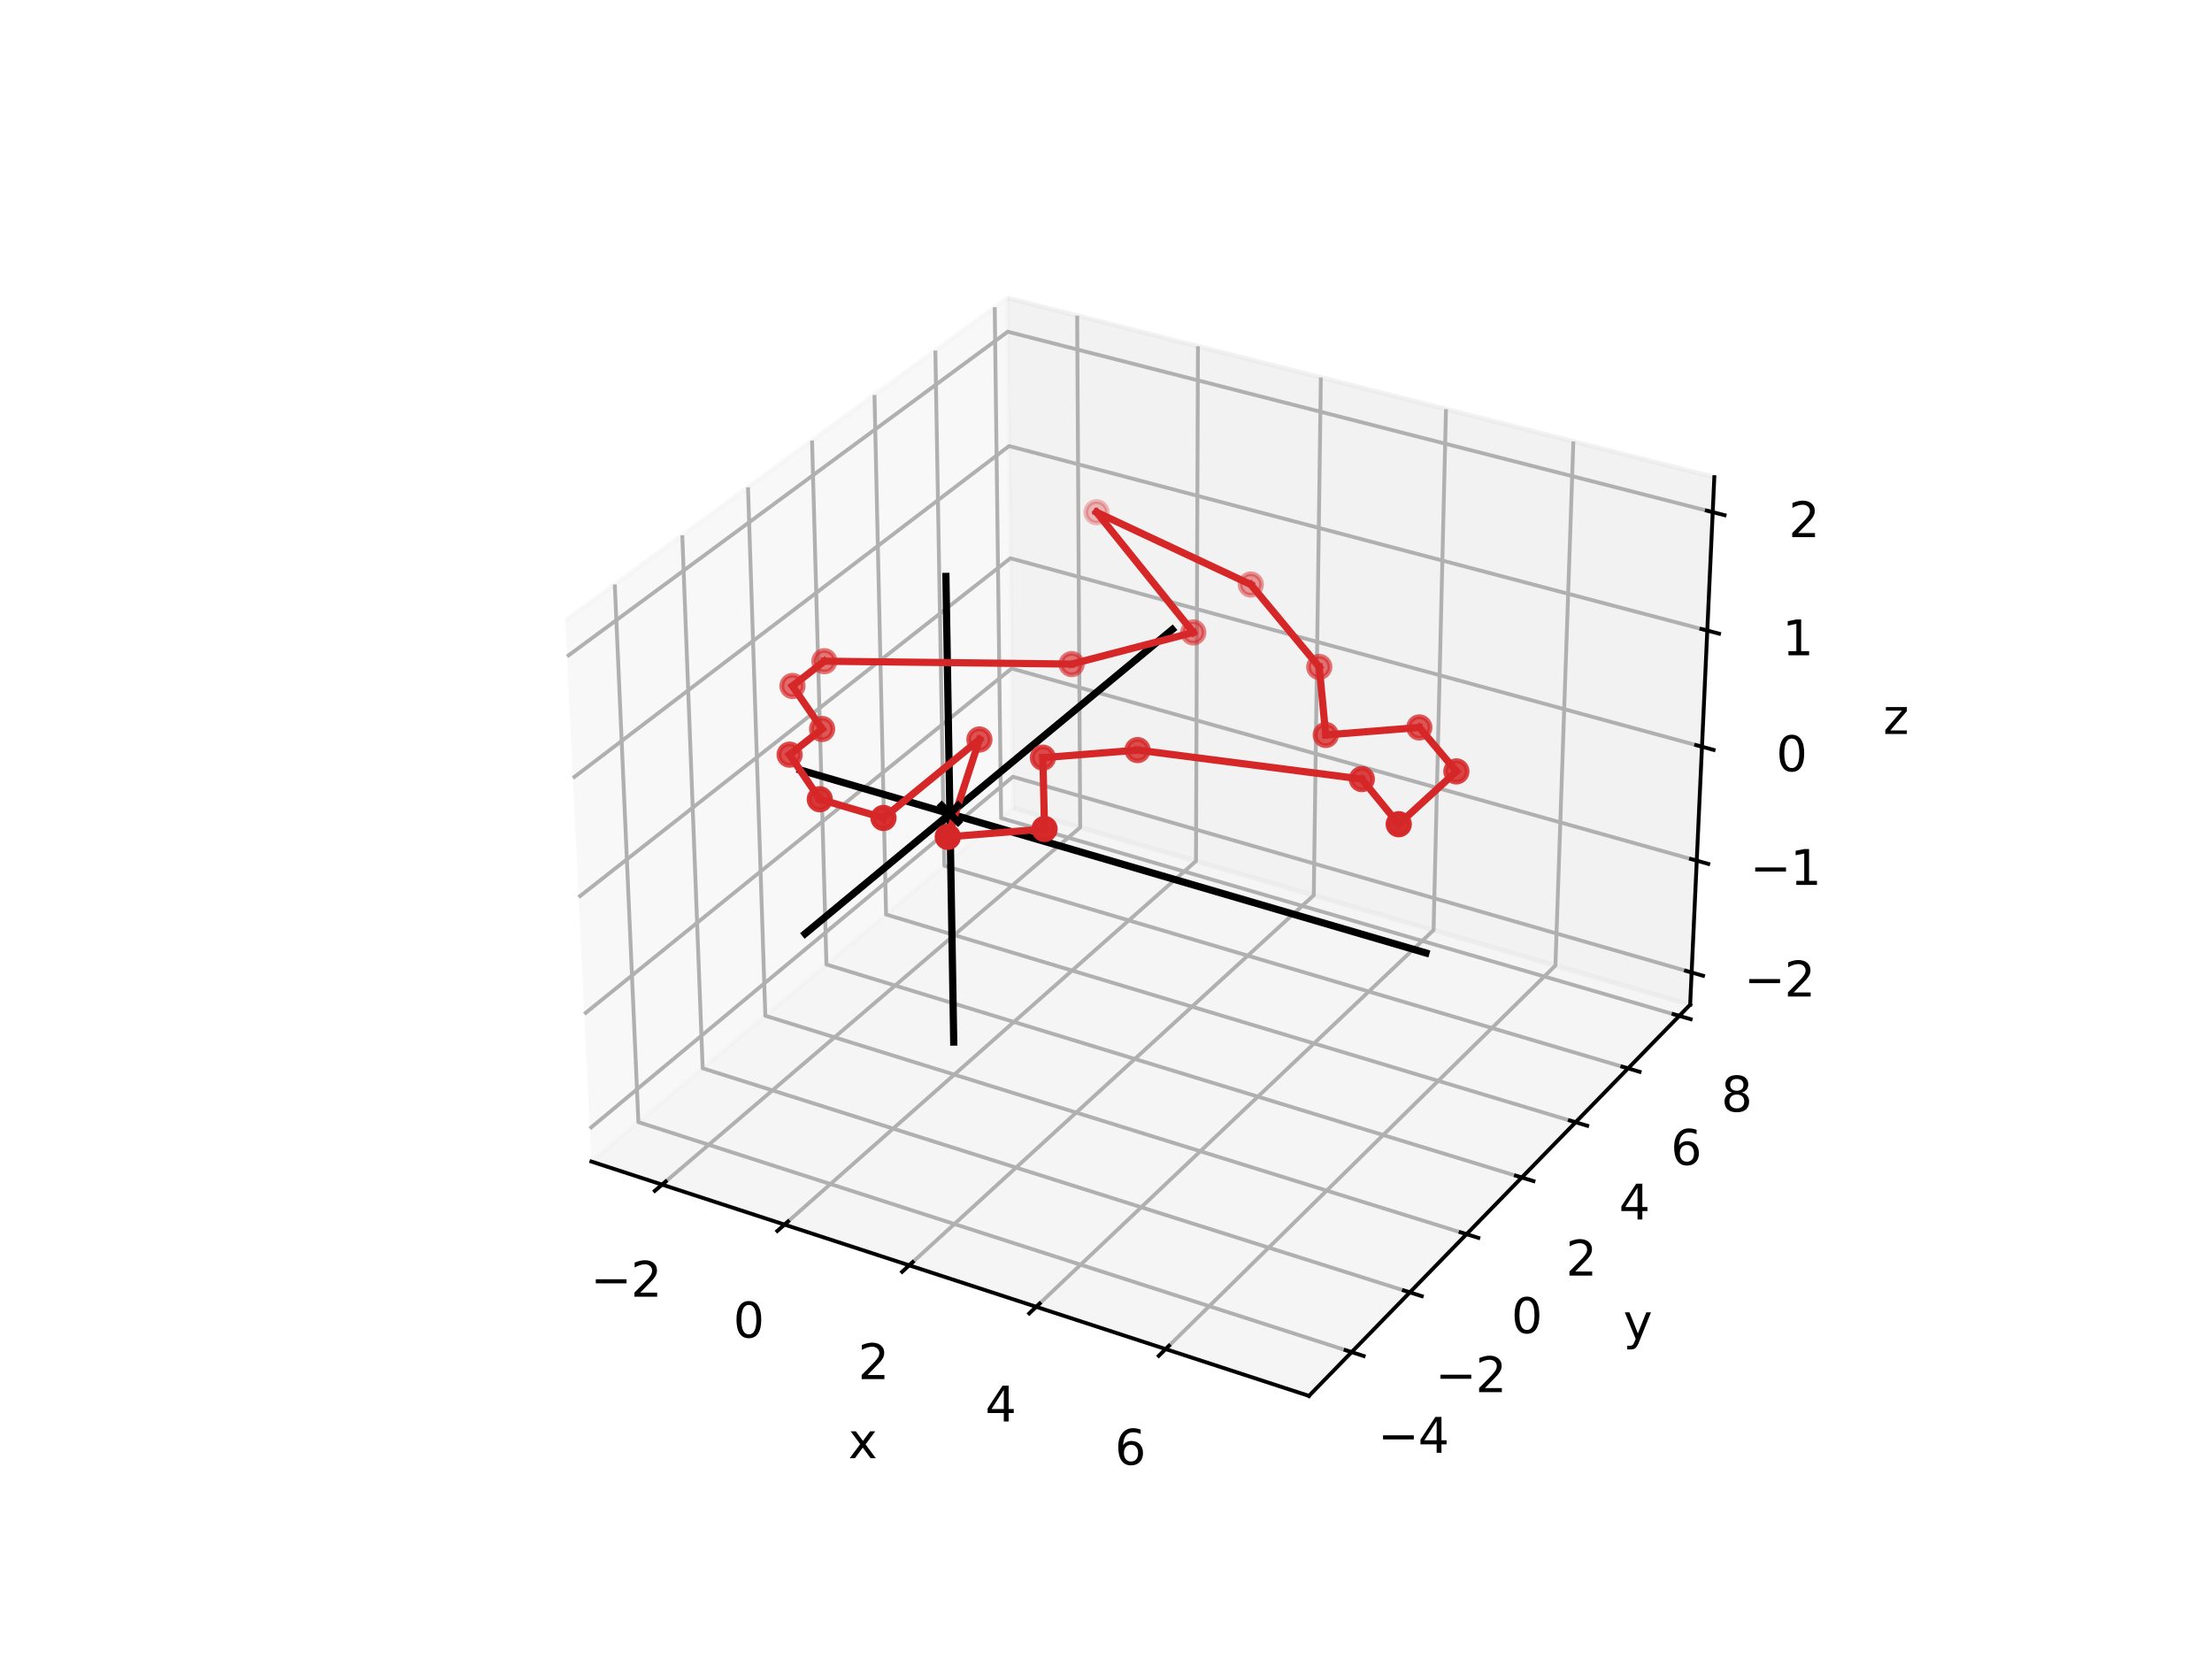 <?xml version="1.0" encoding="utf-8" standalone="no"?>
<!DOCTYPE svg PUBLIC "-//W3C//DTD SVG 1.1//EN"
  "http://www.w3.org/Graphics/SVG/1.1/DTD/svg11.dtd">
<svg xmlns:xlink="http://www.w3.org/1999/xlink" width="460.8pt" height="345.6pt" viewBox="0 0 460.8 345.6" xmlns="http://www.w3.org/2000/svg" version="1.1">
 <defs>
  <style type="text/css">*{stroke-linejoin: round; stroke-linecap: butt}</style>
 </defs>
 <g id="figure_1">
  <g id="patch_1">
   <path d="M 0 345.6 
L 460.8 345.6 
L 460.8 0 
L 0 0 
z
" style="fill: #ffffff"/>
  </g>
  <g id="patch_2">
   <path d="M 103.104 307.584 
L 369.216 307.584 
L 369.216 41.472 
L 103.104 41.472 
z
" style="fill: #ffffff"/>
  </g>
  <g id="pane3d_1">
   <g id="patch_3">
    <path d="M 123.197 241.969 
L 211.076 168.307 
L 209.855 62.074 
L 117.77 129.273 
" style="fill: #f2f2f2; opacity: 0.5; stroke: #f2f2f2; stroke-linejoin: miter"/>
   </g>
  </g>
  <g id="pane3d_2">
   <g id="patch_4">
    <path d="M 211.076 168.307 
L 352.09 209.295 
L 357.123 99.402 
L 209.855 62.074 
" style="fill: #e6e6e6; opacity: 0.5; stroke: #e6e6e6; stroke-linejoin: miter"/>
   </g>
  </g>
  <g id="pane3d_3">
   <g id="patch_5">
    <path d="M 123.197 241.969 
L 272.679 290.79 
L 352.09 209.295 
L 211.076 168.307 
" style="fill: #ececec; opacity: 0.5; stroke: #ececec; stroke-linejoin: miter"/>
   </g>
  </g>
  <g id="grid3d_1">
   <g id="Line3DCollection_1">
    <path d="M 137.925 246.779 
L 225.025 172.362 
L 224.394 65.759 
" style="fill: none; stroke: #b0b0b0; stroke-width: 0.8"/>
    <path d="M 163.425 255.108 
L 249.148 179.373 
L 249.554 72.137 
" style="fill: none; stroke: #b0b0b0; stroke-width: 0.8"/>
    <path d="M 189.399 263.591 
L 273.681 186.504 
L 275.16 78.627 
" style="fill: none; stroke: #b0b0b0; stroke-width: 0.8"/>
    <path d="M 215.859 272.233 
L 298.635 193.758 
L 301.224 85.233 
" style="fill: none; stroke: #b0b0b0; stroke-width: 0.8"/>
    <path d="M 242.819 281.038 
L 324.021 201.136 
L 327.759 91.959 
" style="fill: none; stroke: #b0b0b0; stroke-width: 0.8"/>
   </g>
  </g>
  <g id="grid3d_2">
   <g id="Line3DCollection_2">
    <path d="M 128.07 121.757 
L 132.993 233.758 
L 281.566 281.67 
" style="fill: none; stroke: #b0b0b0; stroke-width: 0.8"/>
    <path d="M 142.128 111.498 
L 146.378 222.539 
L 293.694 269.224 
" style="fill: none; stroke: #b0b0b0; stroke-width: 0.8"/>
    <path d="M 155.821 101.505 
L 159.43 211.599 
L 305.505 257.102 
" style="fill: none; stroke: #b0b0b0; stroke-width: 0.8"/>
    <path d="M 169.164 91.768 
L 172.162 200.926 
L 317.012 245.293 
" style="fill: none; stroke: #b0b0b0; stroke-width: 0.8"/>
    <path d="M 182.17 82.277 
L 184.586 190.512 
L 328.227 233.785 
" style="fill: none; stroke: #b0b0b0; stroke-width: 0.8"/>
    <path d="M 194.852 73.022 
L 196.713 180.347 
L 339.159 222.565 
" style="fill: none; stroke: #b0b0b0; stroke-width: 0.8"/>
    <path d="M 207.221 63.996 
L 208.554 170.422 
L 349.821 211.624 
" style="fill: none; stroke: #b0b0b0; stroke-width: 0.8"/>
   </g>
  </g>
  <g id="grid3d_3">
   <g id="Line3DCollection_3">
    <path d="M 352.398 202.583 
L 211.001 161.806 
L 122.866 235.097 
" style="fill: none; stroke: #b0b0b0; stroke-width: 0.8"/>
    <path d="M 353.464 179.29 
L 210.742 139.258 
L 121.717 211.237 
" style="fill: none; stroke: #b0b0b0; stroke-width: 0.8"/>
    <path d="M 354.551 155.552 
L 210.478 116.298 
L 120.545 186.903 
" style="fill: none; stroke: #b0b0b0; stroke-width: 0.8"/>
    <path d="M 355.659 131.356 
L 210.209 92.917 
L 119.35 162.081 
" style="fill: none; stroke: #b0b0b0; stroke-width: 0.8"/>
    <path d="M 356.789 106.688 
L 209.935 69.103 
L 118.131 136.756 
" style="fill: none; stroke: #b0b0b0; stroke-width: 0.8"/>
   </g>
  </g>
  <g id="axis3d_1">
   <g id="line2d_1">
    <path d="M 123.197 241.969 
L 272.679 290.79 
" style="fill: none; stroke: #000000; stroke-width: 0.8; stroke-linecap: square"/>
   </g>
   <g id="xtick_1">
    <g id="line2d_2">
     <path d="M 138.683 246.131 
L 136.404 248.078 
" style="fill: none; stroke: #000000; stroke-width: 0.8; stroke-linecap: square"/>
    </g>
    <g id="text_1">
     <!-- −2 -->
     <g transform="translate(123.03 270.128) scale(0.1 -0.1)">
      <defs>
       <path id="DejaVuSans-2212" d="M 678 2272 
L 4684 2272 
L 4684 1741 
L 678 1741 
L 678 2272 
z
" transform="scale(0.016)"/>
       <path id="DejaVuSans-32" d="M 1228 531 
L 3431 531 
L 3431 0 
L 469 0 
L 469 531 
Q 828 903 1448 1529 
Q 2069 2156 2228 2338 
Q 2531 2678 2651 2914 
Q 2772 3150 2772 3378 
Q 2772 3750 2511 3984 
Q 2250 4219 1831 4219 
Q 1534 4219 1204 4116 
Q 875 4013 500 3803 
L 500 4441 
Q 881 4594 1212 4672 
Q 1544 4750 1819 4750 
Q 2544 4750 2975 4387 
Q 3406 4025 3406 3419 
Q 3406 3131 3298 2873 
Q 3191 2616 2906 2266 
Q 2828 2175 2409 1742 
Q 1991 1309 1228 531 
z
" transform="scale(0.016)"/>
      </defs>
      <use xlink:href="#DejaVuSans-2212"/>
      <use xlink:href="#DejaVuSans-32" x="83.789"/>
     </g>
    </g>
   </g>
   <g id="xtick_2">
    <g id="line2d_3">
     <path d="M 164.172 254.448 
L 161.928 256.431 
" style="fill: none; stroke: #000000; stroke-width: 0.8; stroke-linecap: square"/>
    </g>
    <g id="text_2">
     <!-- 0 -->
     <g transform="translate(152.747 278.633) scale(0.1 -0.1)">
      <defs>
       <path id="DejaVuSans-30" d="M 2034 4250 
Q 1547 4250 1301 3770 
Q 1056 3291 1056 2328 
Q 1056 1369 1301 889 
Q 1547 409 2034 409 
Q 2525 409 2770 889 
Q 3016 1369 3016 2328 
Q 3016 3291 2770 3770 
Q 2525 4250 2034 4250 
z
M 2034 4750 
Q 2819 4750 3233 4129 
Q 3647 3509 3647 2328 
Q 3647 1150 3233 529 
Q 2819 -91 2034 -91 
Q 1250 -91 836 529 
Q 422 1150 422 2328 
Q 422 3509 836 4129 
Q 1250 4750 2034 4750 
z
" transform="scale(0.016)"/>
      </defs>
      <use xlink:href="#DejaVuSans-30"/>
     </g>
    </g>
   </g>
   <g id="xtick_3">
    <g id="line2d_4">
     <path d="M 190.134 262.918 
L 187.925 264.939 
" style="fill: none; stroke: #000000; stroke-width: 0.8; stroke-linecap: square"/>
    </g>
    <g id="text_3">
     <!-- 2 -->
     <g transform="translate(178.75 287.296) scale(0.1 -0.1)">
      <use xlink:href="#DejaVuSans-32"/>
     </g>
    </g>
   </g>
   <g id="xtick_4">
    <g id="line2d_5">
     <path d="M 216.582 271.548 
L 214.411 273.606 
" style="fill: none; stroke: #000000; stroke-width: 0.8; stroke-linecap: square"/>
    </g>
    <g id="text_4">
     <!-- 4 -->
     <g transform="translate(205.241 296.122) scale(0.1 -0.1)">
      <defs>
       <path id="DejaVuSans-34" d="M 2419 4116 
L 825 1625 
L 2419 1625 
L 2419 4116 
z
M 2253 4666 
L 3047 4666 
L 3047 1625 
L 3713 1625 
L 3713 1100 
L 3047 1100 
L 3047 0 
L 2419 0 
L 2419 1100 
L 313 1100 
L 313 1709 
L 2253 4666 
z
" transform="scale(0.016)"/>
      </defs>
      <use xlink:href="#DejaVuSans-34"/>
     </g>
    </g>
   </g>
   <g id="xtick_5">
    <g id="line2d_6">
     <path d="M 243.529 280.34 
L 241.397 282.437 
" style="fill: none; stroke: #000000; stroke-width: 0.8; stroke-linecap: square"/>
    </g>
    <g id="text_5">
     <!-- 6 -->
     <g transform="translate(232.235 305.116) scale(0.1 -0.1)">
      <defs>
       <path id="DejaVuSans-36" d="M 2113 2584 
Q 1688 2584 1439 2293 
Q 1191 2003 1191 1497 
Q 1191 994 1439 701 
Q 1688 409 2113 409 
Q 2538 409 2786 701 
Q 3034 994 3034 1497 
Q 3034 2003 2786 2293 
Q 2538 2584 2113 2584 
z
M 3366 4563 
L 3366 3988 
Q 3128 4100 2886 4159 
Q 2644 4219 2406 4219 
Q 1781 4219 1451 3797 
Q 1122 3375 1075 2522 
Q 1259 2794 1537 2939 
Q 1816 3084 2150 3084 
Q 2853 3084 3261 2657 
Q 3669 2231 3669 1497 
Q 3669 778 3244 343 
Q 2819 -91 2113 -91 
Q 1303 -91 875 529 
Q 447 1150 447 2328 
Q 447 3434 972 4092 
Q 1497 4750 2381 4750 
Q 2619 4750 2861 4703 
Q 3103 4656 3366 4563 
z
" transform="scale(0.016)"/>
      </defs>
      <use xlink:href="#DejaVuSans-36"/>
     </g>
    </g>
   </g>
   <g id="text_6">
    <!-- x -->
    <g transform="translate(176.717 303.768) scale(0.1 -0.1)">
     <defs>
      <path id="DejaVuSans-78" d="M 3513 3500 
L 2247 1797 
L 3578 0 
L 2900 0 
L 1881 1375 
L 863 0 
L 184 0 
L 1544 1831 
L 300 3500 
L 978 3500 
L 1906 2253 
L 2834 3500 
L 3513 3500 
z
" transform="scale(0.016)"/>
     </defs>
     <use xlink:href="#DejaVuSans-78"/>
    </g>
   </g>
  </g>
  <g id="axis3d_2">
   <g id="line2d_7">
    <path d="M 352.09 209.295 
L 272.679 290.79 
" style="fill: none; stroke: #000000; stroke-width: 0.8; stroke-linecap: square"/>
   </g>
   <g id="xtick_6">
    <g id="line2d_8">
     <path d="M 280.314 281.266 
L 284.073 282.478 
" style="fill: none; stroke: #000000; stroke-width: 0.8; stroke-linecap: square"/>
    </g>
    <g id="text_7">
     <!-- −4 -->
     <g transform="translate(287.03 302.64) scale(0.1 -0.1)">
      <use xlink:href="#DejaVuSans-2212"/>
      <use xlink:href="#DejaVuSans-34" x="83.789"/>
     </g>
    </g>
   </g>
   <g id="xtick_7">
    <g id="line2d_9">
     <path d="M 292.454 268.831 
L 296.178 270.011 
" style="fill: none; stroke: #000000; stroke-width: 0.8; stroke-linecap: square"/>
    </g>
    <g id="text_8">
     <!-- −2 -->
     <g transform="translate(298.996 290.01) scale(0.1 -0.1)">
      <use xlink:href="#DejaVuSans-2212"/>
      <use xlink:href="#DejaVuSans-32" x="83.789"/>
     </g>
    </g>
   </g>
   <g id="xtick_8">
    <g id="line2d_10">
     <path d="M 304.276 256.72 
L 307.967 257.869 
" style="fill: none; stroke: #000000; stroke-width: 0.8; stroke-linecap: square"/>
    </g>
    <g id="text_9">
     <!-- 0 -->
     <g transform="translate(314.838 277.709) scale(0.1 -0.1)">
      <use xlink:href="#DejaVuSans-30"/>
     </g>
    </g>
   </g>
   <g id="xtick_9">
    <g id="line2d_11">
     <path d="M 315.794 244.92 
L 319.452 246.041 
" style="fill: none; stroke: #000000; stroke-width: 0.8; stroke-linecap: square"/>
    </g>
    <g id="text_10">
     <!-- 2 -->
     <g transform="translate(326.19 265.726) scale(0.1 -0.1)">
      <use xlink:href="#DejaVuSans-32"/>
     </g>
    </g>
   </g>
   <g id="xtick_10">
    <g id="line2d_12">
     <path d="M 327.02 233.421 
L 330.644 234.513 
" style="fill: none; stroke: #000000; stroke-width: 0.8; stroke-linecap: square"/>
    </g>
    <g id="text_11">
     <!-- 4 -->
     <g transform="translate(337.254 254.047) scale(0.1 -0.1)">
      <use xlink:href="#DejaVuSans-34"/>
     </g>
    </g>
   </g>
   <g id="xtick_11">
    <g id="line2d_13">
     <path d="M 337.963 222.211 
L 341.555 223.275 
" style="fill: none; stroke: #000000; stroke-width: 0.8; stroke-linecap: square"/>
    </g>
    <g id="text_12">
     <!-- 6 -->
     <g transform="translate(348.039 242.662) scale(0.1 -0.1)">
      <use xlink:href="#DejaVuSans-36"/>
     </g>
    </g>
   </g>
   <g id="xtick_12">
    <g id="line2d_14">
     <path d="M 348.635 211.278 
L 352.195 212.317 
" style="fill: none; stroke: #000000; stroke-width: 0.8; stroke-linecap: square"/>
    </g>
    <g id="text_13">
     <!-- 8 -->
     <g transform="translate(358.557 231.56) scale(0.1 -0.1)">
      <defs>
       <path id="DejaVuSans-38" d="M 2034 2216 
Q 1584 2216 1326 1975 
Q 1069 1734 1069 1313 
Q 1069 891 1326 650 
Q 1584 409 2034 409 
Q 2484 409 2743 651 
Q 3003 894 3003 1313 
Q 3003 1734 2745 1975 
Q 2488 2216 2034 2216 
z
M 1403 2484 
Q 997 2584 770 2862 
Q 544 3141 544 3541 
Q 544 4100 942 4425 
Q 1341 4750 2034 4750 
Q 2731 4750 3128 4425 
Q 3525 4100 3525 3541 
Q 3525 3141 3298 2862 
Q 3072 2584 2669 2484 
Q 3125 2378 3379 2068 
Q 3634 1759 3634 1313 
Q 3634 634 3220 271 
Q 2806 -91 2034 -91 
Q 1263 -91 848 271 
Q 434 634 434 1313 
Q 434 1759 690 2068 
Q 947 2378 1403 2484 
z
M 1172 3481 
Q 1172 3119 1398 2916 
Q 1625 2713 2034 2713 
Q 2441 2713 2670 2916 
Q 2900 3119 2900 3481 
Q 2900 3844 2670 4047 
Q 2441 4250 2034 4250 
Q 1625 4250 1398 4047 
Q 1172 3844 1172 3481 
z
" transform="scale(0.016)"/>
      </defs>
      <use xlink:href="#DejaVuSans-38"/>
     </g>
    </g>
   </g>
   <g id="text_14">
    <!-- y -->
    <g transform="translate(338.173 278.989) scale(0.1 -0.1)">
     <defs>
      <path id="DejaVuSans-79" d="M 2059 -325 
Q 1816 -950 1584 -1140 
Q 1353 -1331 966 -1331 
L 506 -1331 
L 506 -850 
L 844 -850 
Q 1081 -850 1212 -737 
Q 1344 -625 1503 -206 
L 1606 56 
L 191 3500 
L 800 3500 
L 1894 763 
L 2988 3500 
L 3597 3500 
L 2059 -325 
z
" transform="scale(0.016)"/>
     </defs>
     <use xlink:href="#DejaVuSans-79"/>
    </g>
   </g>
  </g>
  <g id="axis3d_3">
   <g id="line2d_15">
    <path d="M 352.09 209.295 
L 357.123 99.402 
" style="fill: none; stroke: #000000; stroke-width: 0.8; stroke-linecap: square"/>
   </g>
   <g id="xtick_13">
    <g id="line2d_16">
     <path d="M 351.211 202.241 
L 354.774 203.268 
" style="fill: none; stroke: #000000; stroke-width: 0.8; stroke-linecap: square"/>
    </g>
    <g id="text_15">
     <!-- −2 -->
     <g transform="translate(363.324 207.59) scale(0.1 -0.1)">
      <use xlink:href="#DejaVuSans-2212"/>
      <use xlink:href="#DejaVuSans-32" x="83.789"/>
     </g>
    </g>
   </g>
   <g id="xtick_14">
    <g id="line2d_17">
     <path d="M 352.266 178.954 
L 355.864 179.964 
" style="fill: none; stroke: #000000; stroke-width: 0.8; stroke-linecap: square"/>
    </g>
    <g id="text_16">
     <!-- −1 -->
     <g transform="translate(364.56 184.343) scale(0.1 -0.1)">
      <defs>
       <path id="DejaVuSans-31" d="M 794 531 
L 1825 531 
L 1825 4091 
L 703 3866 
L 703 4441 
L 1819 4666 
L 2450 4666 
L 2450 531 
L 3481 531 
L 3481 0 
L 794 0 
L 794 531 
z
" transform="scale(0.016)"/>
      </defs>
      <use xlink:href="#DejaVuSans-2212"/>
      <use xlink:href="#DejaVuSans-31" x="83.789"/>
     </g>
    </g>
   </g>
   <g id="xtick_15">
    <g id="line2d_18">
     <path d="M 353.341 155.222 
L 356.975 156.213 
" style="fill: none; stroke: #000000; stroke-width: 0.8; stroke-linecap: square"/>
    </g>
    <g id="text_17">
     <!-- 0 -->
     <g transform="translate(370.01 160.653) scale(0.1 -0.1)">
      <use xlink:href="#DejaVuSans-30"/>
     </g>
    </g>
   </g>
   <g id="xtick_16">
    <g id="line2d_19">
     <path d="M 354.437 131.033 
L 358.108 132.003 
" style="fill: none; stroke: #000000; stroke-width: 0.8; stroke-linecap: square"/>
    </g>
    <g id="text_18">
     <!-- 1 -->
     <g transform="translate(371.294 136.508) scale(0.1 -0.1)">
      <use xlink:href="#DejaVuSans-31"/>
     </g>
    </g>
   </g>
   <g id="xtick_17">
    <g id="line2d_20">
     <path d="M 355.554 106.372 
L 359.262 107.321 
" style="fill: none; stroke: #000000; stroke-width: 0.8; stroke-linecap: square"/>
    </g>
    <g id="text_19">
     <!-- 2 -->
     <g transform="translate(372.603 111.893) scale(0.1 -0.1)">
      <use xlink:href="#DejaVuSans-32"/>
     </g>
    </g>
   </g>
   <g id="text_20">
    <!-- z -->
    <g transform="translate(392.303 152.902) scale(0.1 -0.1)">
     <defs>
      <path id="DejaVuSans-7a" d="M 353 3500 
L 3084 3500 
L 3084 2975 
L 922 459 
L 3084 459 
L 3084 0 
L 275 0 
L 275 525 
L 2438 3041 
L 353 3041 
L 353 3500 
z
" transform="scale(0.016)"/>
     </defs>
     <use xlink:href="#DejaVuSans-7a"/>
    </g>
   </g>
  </g>
  <g id="axes_1">
   <g id="line2d_21">
    <path d="M 166.717 160.408 
L 297.048 198.522 
" clip-path="url(#p1fed4a7a69)" style="fill: none; stroke: #000000; stroke-width: 1.5; stroke-linecap: square"/>
   </g>
   <g id="line2d_22">
    <path d="M 167.722 194.504 
L 244.211 131.143 
" clip-path="url(#p1fed4a7a69)" style="fill: none; stroke: #000000; stroke-width: 1.5; stroke-linecap: square"/>
   </g>
   <g id="line2d_23">
    <path d="M 198.679 217.077 
L 197.05 120.08 
" clip-path="url(#p1fed4a7a69)" style="fill: none; stroke: #000000; stroke-width: 1.5; stroke-linecap: square"/>
   </g>
   <g id="line2d_24">
    <path d="M 228.436 106.711 
L 248.582 131.745 
" clip-path="url(#p1fed4a7a69)" style="fill: none; stroke: #d62728; stroke-width: 1.5; stroke-linecap: square"/>
   </g>
   <g id="line2d_25">
    <path d="M 248.582 131.745 
L 223.239 138.339 
" clip-path="url(#p1fed4a7a69)" style="fill: none; stroke: #d62728; stroke-width: 1.5; stroke-linecap: square"/>
   </g>
   <g id="line2d_26">
    <path d="M 223.239 138.339 
L 171.734 137.739 
" clip-path="url(#p1fed4a7a69)" style="fill: none; stroke: #d62728; stroke-width: 1.5; stroke-linecap: square"/>
   </g>
   <g id="line2d_27">
    <path d="M 171.734 137.739 
L 165.085 142.901 
" clip-path="url(#p1fed4a7a69)" style="fill: none; stroke: #d62728; stroke-width: 1.5; stroke-linecap: square"/>
   </g>
   <g id="line2d_28">
    <path d="M 165.085 142.901 
L 171.263 151.862 
" clip-path="url(#p1fed4a7a69)" style="fill: none; stroke: #d62728; stroke-width: 1.5; stroke-linecap: square"/>
   </g>
   <g id="line2d_29">
    <path d="M 171.263 151.862 
L 164.492 157.209 
" clip-path="url(#p1fed4a7a69)" style="fill: none; stroke: #d62728; stroke-width: 1.5; stroke-linecap: square"/>
   </g>
   <g id="line2d_30">
    <path d="M 164.492 157.209 
L 170.776 166.495 
" clip-path="url(#p1fed4a7a69)" style="fill: none; stroke: #d62728; stroke-width: 1.5; stroke-linecap: square"/>
   </g>
   <g id="line2d_31">
    <path d="M 170.776 166.495 
L 184.044 170.398 
" clip-path="url(#p1fed4a7a69)" style="fill: none; stroke: #d62728; stroke-width: 1.5; stroke-linecap: square"/>
   </g>
   <g id="line2d_32">
    <path d="M 184.044 170.398 
L 204.027 154.053 
" clip-path="url(#p1fed4a7a69)" style="fill: none; stroke: #d62728; stroke-width: 1.5; stroke-linecap: square"/>
   </g>
   <g id="line2d_33">
    <path d="M 204.027 154.053 
L 197.439 174.339 
" clip-path="url(#p1fed4a7a69)" style="fill: none; stroke: #d62728; stroke-width: 1.5; stroke-linecap: square"/>
   </g>
   <g id="line2d_34">
    <path d="M 197.439 174.339 
L 217.594 172.69 
" clip-path="url(#p1fed4a7a69)" style="fill: none; stroke: #d62728; stroke-width: 1.5; stroke-linecap: square"/>
   </g>
   <g id="line2d_35">
    <path d="M 217.594 172.69 
L 217.25 157.839 
" clip-path="url(#p1fed4a7a69)" style="fill: none; stroke: #d62728; stroke-width: 1.5; stroke-linecap: square"/>
   </g>
   <g id="line2d_36">
    <path d="M 217.25 157.839 
L 236.969 156.256 
" clip-path="url(#p1fed4a7a69)" style="fill: none; stroke: #d62728; stroke-width: 1.5; stroke-linecap: square"/>
   </g>
   <g id="line2d_37">
    <path d="M 236.969 156.256 
L 283.693 162.298 
" clip-path="url(#p1fed4a7a69)" style="fill: none; stroke: #d62728; stroke-width: 1.5; stroke-linecap: square"/>
   </g>
   <g id="line2d_38">
    <path d="M 283.693 162.298 
L 291.38 171.7 
" clip-path="url(#p1fed4a7a69)" style="fill: none; stroke: #d62728; stroke-width: 1.5; stroke-linecap: square"/>
   </g>
   <g id="line2d_39">
    <path d="M 291.38 171.7 
L 303.39 160.697 
" clip-path="url(#p1fed4a7a69)" style="fill: none; stroke: #d62728; stroke-width: 1.5; stroke-linecap: square"/>
   </g>
   <g id="line2d_40">
    <path d="M 303.39 160.697 
L 295.67 151.541 
" clip-path="url(#p1fed4a7a69)" style="fill: none; stroke: #d62728; stroke-width: 1.5; stroke-linecap: square"/>
   </g>
   <g id="line2d_41">
    <path d="M 295.67 151.541 
L 276.179 153.107 
" clip-path="url(#p1fed4a7a69)" style="fill: none; stroke: #d62728; stroke-width: 1.5; stroke-linecap: square"/>
   </g>
   <g id="line2d_42">
    <path d="M 276.179 153.107 
L 274.821 138.94 
" clip-path="url(#p1fed4a7a69)" style="fill: none; stroke: #d62728; stroke-width: 1.5; stroke-linecap: square"/>
   </g>
   <g id="line2d_43">
    <path d="M 274.821 138.94 
L 260.562 121.768 
" clip-path="url(#p1fed4a7a69)" style="fill: none; stroke: #d62728; stroke-width: 1.5; stroke-linecap: square"/>
   </g>
   <g id="line2d_44">
    <path d="M 260.562 121.768 
L 228.436 106.711 
" clip-path="url(#p1fed4a7a69)" style="fill: none; stroke: #d62728; stroke-width: 1.5; stroke-linecap: square"/>
   </g>
   <g id="Path3DCollection_1">
    <defs>
     <path id="m86d892adf3" d="M -2.236 2.236 
L 2.236 -2.236 
M -2.236 -2.236 
L 2.236 2.236 
" style="stroke: #000000; stroke-width: 1.5"/>
    </defs>
    <g clip-path="url(#p1fed4a7a69)">
     <use xlink:href="#m86d892adf3" x="197.881" y="169.522" style="stroke: #000000; stroke-width: 1.5"/>
    </g>
   </g>
   <g id="Path3DCollection_2">
    <defs>
     <path id="C0_0_768639e0ce" d="M 0 2.236 
C 0.593 2.236 1.162 2 1.581 1.581 
C 2 1.162 2.236 0.593 2.236 -0 
C 2.236 -0.593 2 -1.162 1.581 -1.581 
C 1.162 -2 0.593 -2.236 0 -2.236 
C -0.593 -2.236 -1.162 -2 -1.581 -1.581 
C -2 -1.162 -2.236 -0.593 -2.236 0 
C -2.236 0.593 -2 1.162 -1.581 1.581 
C -1.162 2 -0.593 2.236 0 2.236 
z
"/>
    </defs>
    <g clip-path="url(#p1fed4a7a69)">
     <use xlink:href="#C0_0_768639e0ce" x="228.436" y="106.711" style="fill: #d62728; fill-opacity: 0.3; stroke: #d62728; stroke-opacity: 0.3"/>
    </g>
    <g clip-path="url(#p1fed4a7a69)">
     <use xlink:href="#C0_0_768639e0ce" x="260.562" y="121.768" style="fill: #d62728; fill-opacity: 0.456; stroke: #d62728; stroke-opacity: 0.456"/>
    </g>
    <g clip-path="url(#p1fed4a7a69)">
     <use xlink:href="#C0_0_768639e0ce" x="248.582" y="131.745" style="fill: #d62728; fill-opacity: 0.559; stroke: #d62728; stroke-opacity: 0.559"/>
    </g>
    <g clip-path="url(#p1fed4a7a69)">
     <use xlink:href="#C0_0_768639e0ce" x="171.734" y="137.739" style="fill: #d62728; fill-opacity: 0.621; stroke: #d62728; stroke-opacity: 0.621"/>
    </g>
    <g clip-path="url(#p1fed4a7a69)">
     <use xlink:href="#C0_0_768639e0ce" x="223.239" y="138.339" style="fill: #d62728; fill-opacity: 0.627; stroke: #d62728; stroke-opacity: 0.627"/>
    </g>
    <g clip-path="url(#p1fed4a7a69)">
     <use xlink:href="#C0_0_768639e0ce" x="274.821" y="138.94" style="fill: #d62728; fill-opacity: 0.634; stroke: #d62728; stroke-opacity: 0.634"/>
    </g>
    <g clip-path="url(#p1fed4a7a69)">
     <use xlink:href="#C0_0_768639e0ce" x="165.085" y="142.901" style="fill: #d62728; fill-opacity: 0.675; stroke: #d62728; stroke-opacity: 0.675"/>
    </g>
    <g clip-path="url(#p1fed4a7a69)">
     <use xlink:href="#C0_0_768639e0ce" x="295.67" y="151.541" style="fill: #d62728; fill-opacity: 0.764; stroke: #d62728; stroke-opacity: 0.764"/>
    </g>
    <g clip-path="url(#p1fed4a7a69)">
     <use xlink:href="#C0_0_768639e0ce" x="171.263" y="151.862" style="fill: #d62728; fill-opacity: 0.767; stroke: #d62728; stroke-opacity: 0.767"/>
    </g>
    <g clip-path="url(#p1fed4a7a69)">
     <use xlink:href="#C0_0_768639e0ce" x="276.179" y="153.107" style="fill: #d62728; fill-opacity: 0.78; stroke: #d62728; stroke-opacity: 0.78"/>
    </g>
    <g clip-path="url(#p1fed4a7a69)">
     <use xlink:href="#C0_0_768639e0ce" x="204.027" y="154.053" style="fill: #d62728; fill-opacity: 0.79; stroke: #d62728; stroke-opacity: 0.79"/>
    </g>
    <g clip-path="url(#p1fed4a7a69)">
     <use xlink:href="#C0_0_768639e0ce" x="236.969" y="156.256" style="fill: #d62728; fill-opacity: 0.813; stroke: #d62728; stroke-opacity: 0.813"/>
    </g>
    <g clip-path="url(#p1fed4a7a69)">
     <use xlink:href="#C0_0_768639e0ce" x="164.492" y="157.209" style="fill: #d62728; fill-opacity: 0.823; stroke: #d62728; stroke-opacity: 0.823"/>
    </g>
    <g clip-path="url(#p1fed4a7a69)">
     <use xlink:href="#C0_0_768639e0ce" x="217.25" y="157.839" style="fill: #d62728; fill-opacity: 0.829; stroke: #d62728; stroke-opacity: 0.829"/>
    </g>
    <g clip-path="url(#p1fed4a7a69)">
     <use xlink:href="#C0_0_768639e0ce" x="303.39" y="160.697" style="fill: #d62728; fill-opacity: 0.859; stroke: #d62728; stroke-opacity: 0.859"/>
    </g>
    <g clip-path="url(#p1fed4a7a69)">
     <use xlink:href="#C0_0_768639e0ce" x="283.693" y="162.298" style="fill: #d62728; fill-opacity: 0.875; stroke: #d62728; stroke-opacity: 0.875"/>
    </g>
    <g clip-path="url(#p1fed4a7a69)">
     <use xlink:href="#C0_0_768639e0ce" x="170.776" y="166.495" style="fill: #d62728; fill-opacity: 0.919; stroke: #d62728; stroke-opacity: 0.919"/>
    </g>
    <g clip-path="url(#p1fed4a7a69)">
     <use xlink:href="#C0_0_768639e0ce" x="184.044" y="170.398" style="fill: #d62728; fill-opacity: 0.959; stroke: #d62728; stroke-opacity: 0.959"/>
    </g>
    <g clip-path="url(#p1fed4a7a69)">
     <use xlink:href="#C0_0_768639e0ce" x="291.38" y="171.7" style="fill: #d62728; fill-opacity: 0.973; stroke: #d62728; stroke-opacity: 0.973"/>
    </g>
    <g clip-path="url(#p1fed4a7a69)">
     <use xlink:href="#C0_0_768639e0ce" x="217.594" y="172.69" style="fill: #d62728; fill-opacity: 0.983; stroke: #d62728; stroke-opacity: 0.983"/>
    </g>
    <g clip-path="url(#p1fed4a7a69)">
     <use xlink:href="#C0_0_768639e0ce" x="197.439" y="174.339" style="fill: #d62728; stroke: #d62728"/>
    </g>
   </g>
  </g>
 </g>
 <defs>
  <clipPath id="p1fed4a7a69">
   <rect x="103.104" y="41.472" width="266.112" height="266.112"/>
  </clipPath>
 </defs>
</svg>
